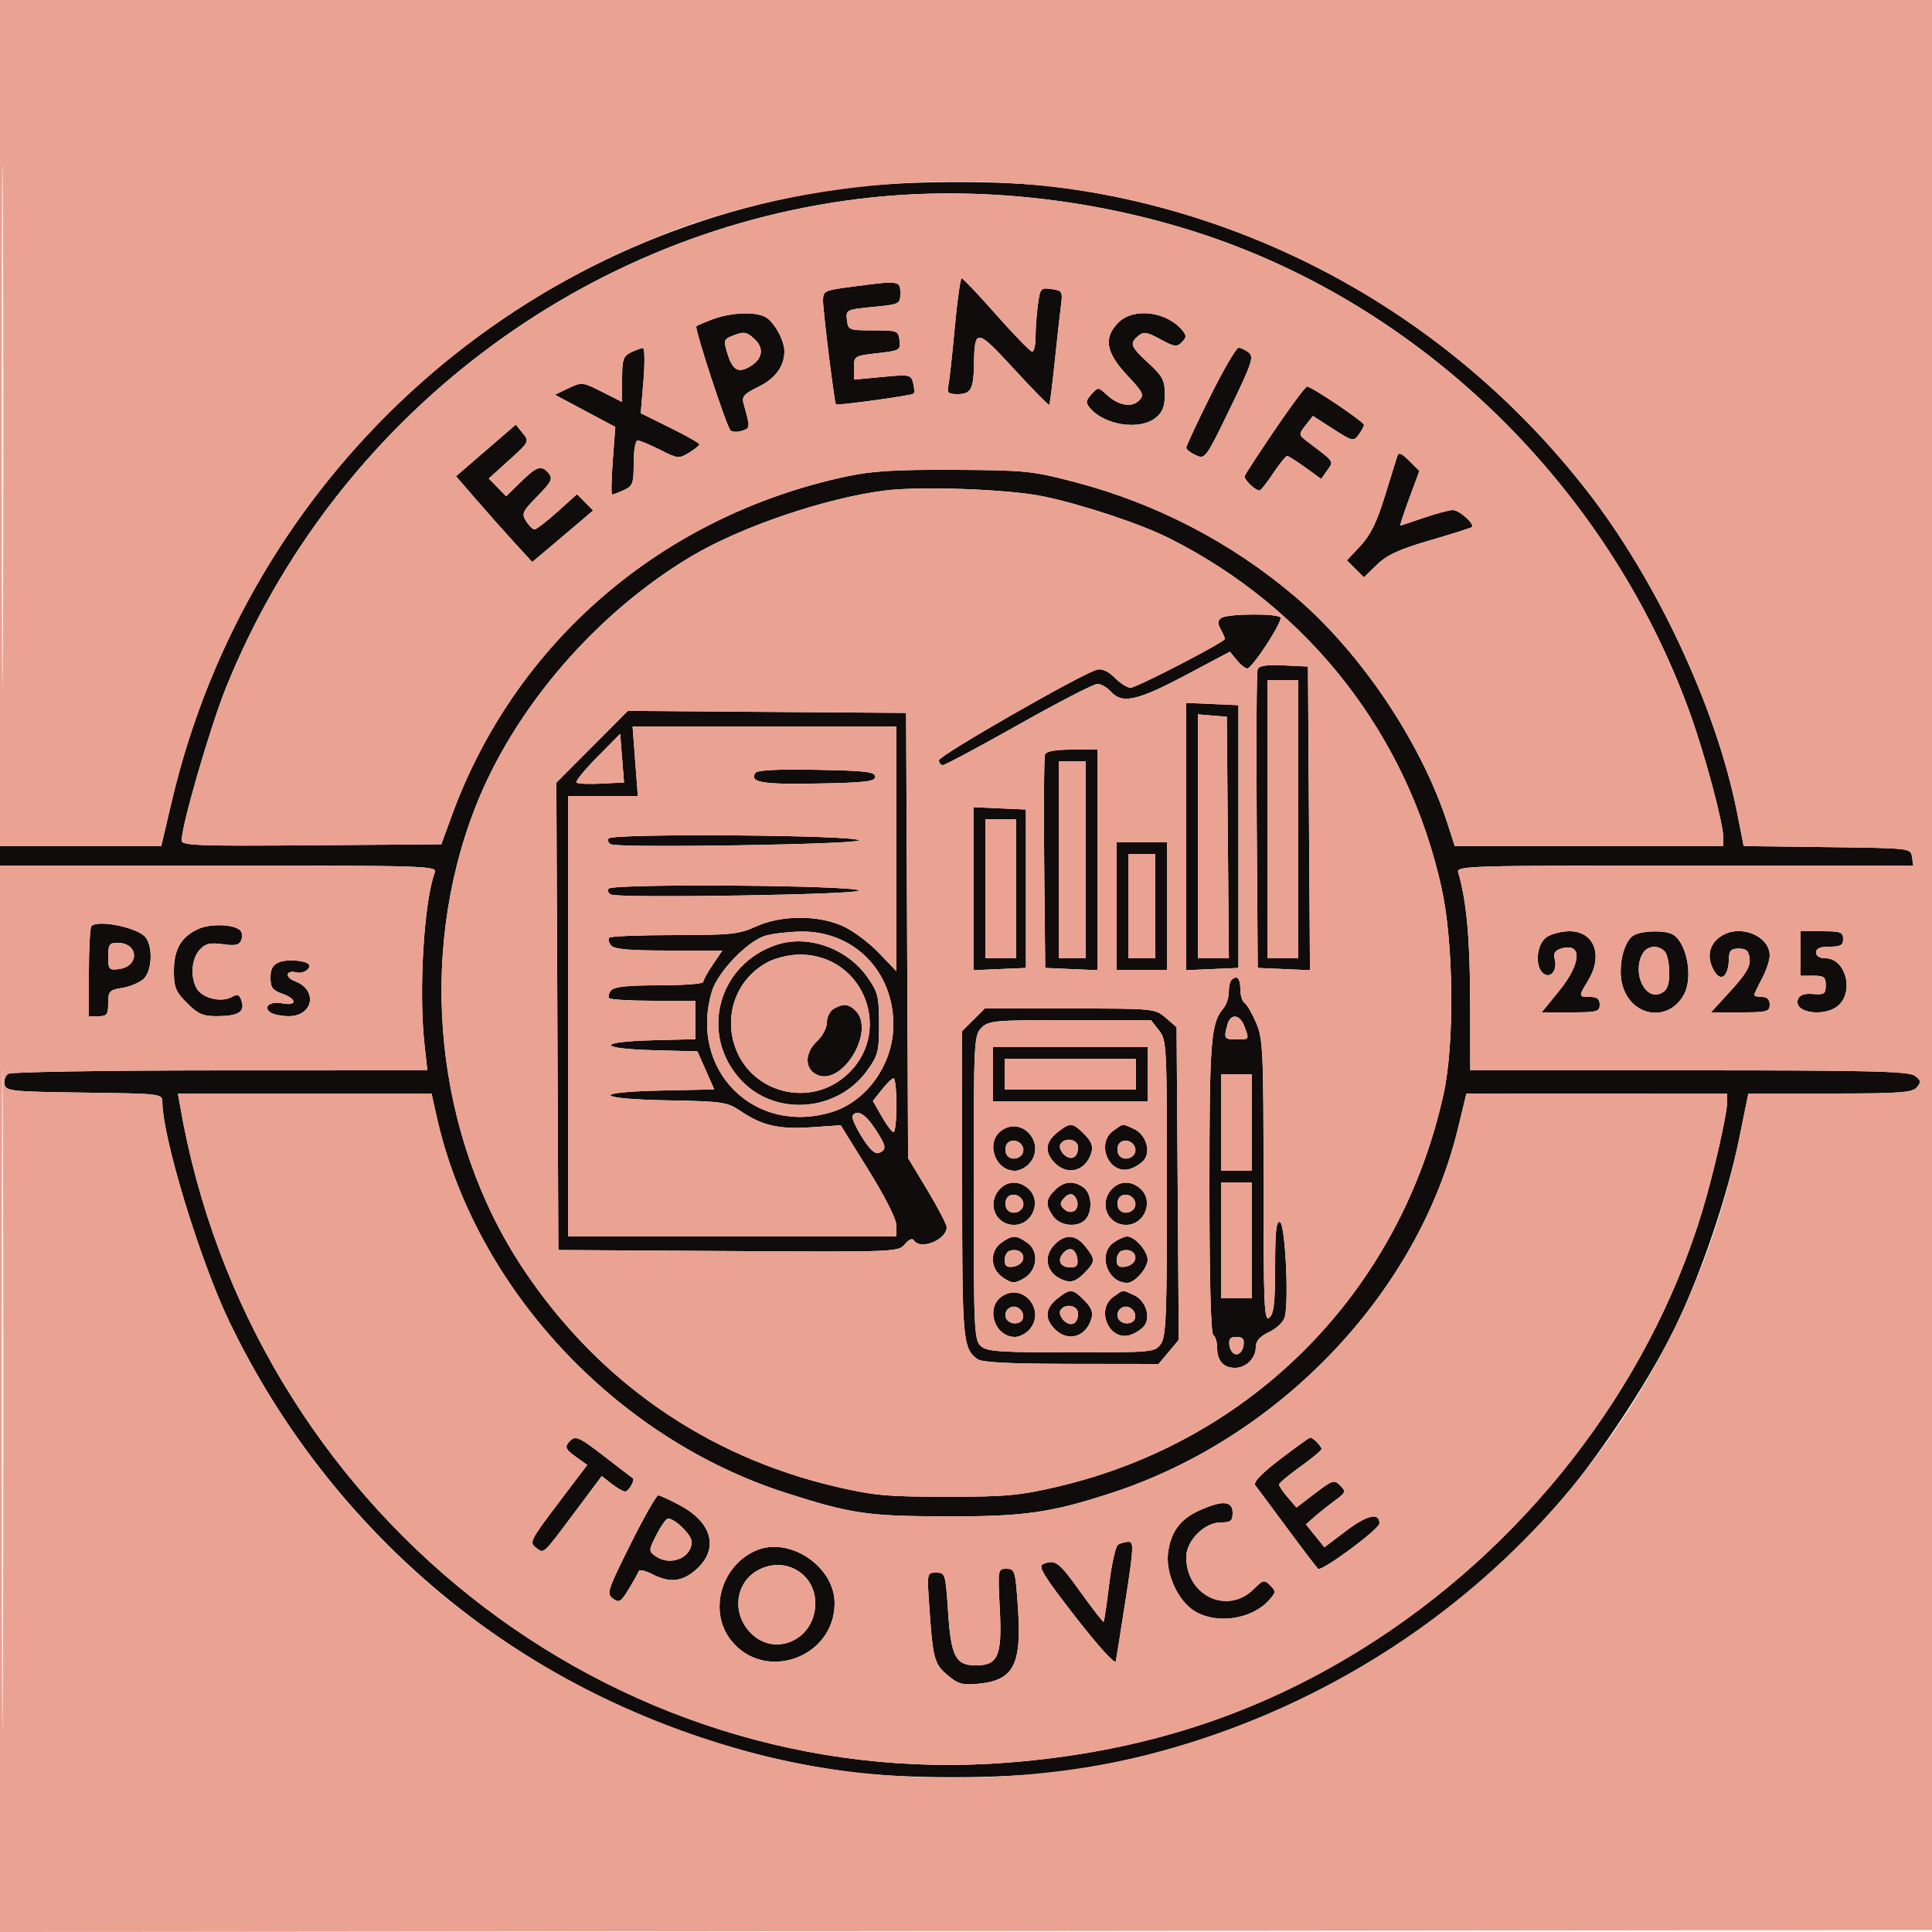 <svg xmlns="http://www.w3.org/2000/svg" width="500" height="500" viewBox="0 0 500 500" version="1.1"><path d="M 216.500 48.968 C 132.113 61.389, 64.117 123.957, 44.488 207.250 L 41.719 219 20.859 219 L 0 219 0 221.500 L 0 224 56.607 224 C 109.971 224, 113.176 224.100, 112.547 225.739 C 109.733 233.071, 108.318 256.447, 109.853 270.250 L 110.604 277 57.052 277.015 C 27.598 277.024, 2.893 277.415, 2.152 277.885 C 1.410 278.355, 0.966 279.586, 1.165 280.620 C 1.502 282.375, 2.868 282.518, 21.763 282.771 C 41.941 283.041, 42 283.048, 42.016 285.271 C 42.081 294.505, 51.794 326.340, 59.324 342 C 89.811 405.400, 149.289 448.831, 218.784 458.440 C 233.182 460.430, 259.437 460.454, 274.424 458.489 C 322.765 452.152, 369.713 427.167, 402.182 390.500 C 412.588 378.747, 426.205 358.379, 433.278 343.985 C 440.080 330.141, 447.079 309.556, 450.187 294.250 L 452.471 283 473.613 283 C 491.818 283, 494.941 282.777, 496.090 281.392 C 497.224 280.025, 497.138 279.574, 495.521 278.392 C 493.948 277.242, 483.801 277, 437.059 277 L 380.500 277 380.464 258.750 C 380.432 242.856, 379.509 232.976, 377.381 225.750 C 376.894 224.097, 380.152 224, 436.002 224 L 495.139 224 494.820 221.750 C 494.501 219.506, 494.447 219.499, 472.883 219.231 L 451.266 218.962 449.537 210.231 C 444.191 183.244, 428.775 150.217, 410.688 127 C 376.979 83.731, 328.082 55.605, 274.199 48.492 C 258.951 46.479, 231.891 46.702, 216.500 48.968 M 225.589 51.100 C 151.522 58.908, 86.570 108.229, 58.475 178 C 54.376 188.181, 47 213.606, 47 217.556 C 47 218.826, 51.583 218.991, 80.604 218.763 L 114.208 218.500 116.952 211 C 133.360 166.157, 171.334 133.529, 219 123.321 C 225.697 121.886, 231.635 121.521, 247 121.598 C 265.390 121.690, 267.165 121.870, 278.190 124.764 C 299.201 130.279, 318.508 140.299, 334.985 154.241 C 352.070 168.697, 367.830 192.143, 374.645 213.243 L 376.500 218.986 411.250 218.993 L 446 219 445.991 216.750 C 445.976 212.992, 441.180 195.107, 437.343 184.500 C 416.096 125.761, 367.777 78.719, 309.524 60.059 C 282.408 51.372, 252.891 48.222, 225.589 51.100 M 247.095 84.750 C 246.450 91.763, 245.706 98.513, 245.442 99.750 C 245.031 101.678, 245.378 102, 247.874 102 C 251.270 102, 251.972 100.690, 252.070 94.168 C 252.210 84.895, 252.730 84.962, 262.406 95.483 C 267.266 100.767, 271.378 104.955, 271.544 104.789 C 271.710 104.623, 272.331 99.765, 272.924 93.994 C 273.517 88.222, 274.246 81.641, 274.545 79.370 C 275.064 75.413, 274.963 75.222, 272.153 74.809 C 269.353 74.398, 269.192 74.580, 268.610 78.829 C 268.274 81.277, 268 85.016, 268 87.140 C 268 89.263, 267.609 91, 267.130 91 C 266.652 91, 262.489 86.731, 257.880 81.513 C 253.271 76.295, 249.223 72.020, 248.884 72.013 C 248.545 72.006, 247.740 77.737, 247.095 84.750 M 220.250 74.229 C 213.280 75.152, 213 75.294, 213 77.886 C 213 80.543, 215.949 104.282, 216.326 104.659 C 216.687 105.020, 235.971 102.363, 236.447 101.886 C 236.708 101.626, 236.652 100.387, 236.325 99.134 C 235.751 96.939, 235.457 96.880, 228.364 97.545 L 221 98.235 221 95.167 C 221 92.157, 221.113 92.087, 227.053 91.414 C 232.847 90.759, 233.094 90.617, 232.803 88.115 C 232.511 85.594, 232.265 85.500, 226 85.500 C 219.692 85.500, 219.491 85.421, 219.190 82.816 C 218.886 80.184, 219.015 80.120, 225.940 79.437 C 232.886 78.753, 233 78.695, 233 75.871 C 233 72.598, 232.776 72.569, 220.250 74.229 M 184.575 82.579 C 182.416 83.369, 180.457 84.209, 180.221 84.445 C 179.697 84.970, 187.939 110.160, 189.024 111.349 C 189.450 111.816, 190.782 111.887, 191.984 111.505 C 194.205 110.800, 194.206 110.775, 192.425 104.379 C 191.937 102.626, 192.603 101.887, 196.263 100.115 C 200.650 97.991, 203 94.777, 203 90.903 C 203 88.053, 200.318 83.241, 198.055 82.030 C 195.401 80.609, 189.271 80.859, 184.575 82.579 M 289.455 83.455 C 285.538 87.371, 286.160 91.187, 291.674 97.083 C 295.946 101.650, 296.212 102.217, 294.759 103.670 C 292.850 105.579, 289.375 104.930, 286.333 102.096 C 284.235 100.141, 284.183 100.141, 282.465 102.038 C 281.007 103.650, 280.938 104.220, 282.039 105.547 C 285.807 110.087, 294.975 111.461, 299.116 108.107 C 300.890 106.671, 301.455 105.208, 301.455 102.050 C 301.455 98.438, 300.895 97.370, 297.227 93.984 C 292.553 89.668, 292.255 88.863, 294.610 86.909 C 295.975 85.776, 296.841 85.912, 300.302 87.808 C 303.896 89.777, 304.560 89.868, 305.856 88.572 C 307.093 87.335, 307.114 86.842, 305.987 85.484 C 301.916 80.580, 293.378 79.531, 289.455 83.455 M 189.325 87.003 C 187.330 87.807, 187.243 88.183, 188.276 91.549 C 189.637 95.984, 191.208 96.749, 194.508 94.587 C 197.454 92.657, 197.712 89.955, 195.171 87.655 C 193.134 85.812, 192.466 85.737, 189.325 87.003 M 163.250 91.220 C 161.296 92.163, 161 93.077, 161 98.170 L 161 104.034 155.829 101.413 C 150.786 98.858, 150.570 98.834, 147.130 100.475 L 143.603 102.157 151.421 106.329 L 159.239 110.500 158.583 119.250 C 158.223 124.063, 158.148 128, 158.417 128 C 158.686 128, 160.052 127.478, 161.453 126.839 C 163.759 125.789, 164 125.127, 164 119.839 C 164 116.488, 164.440 114, 165.033 114 C 165.602 114, 168.208 115.085, 170.825 116.411 C 175.350 118.704, 175.718 118.742, 178.292 117.180 C 179.781 116.276, 181 115.290, 181 114.988 C 181 114.686, 177.586 112.749, 173.413 110.684 L 165.826 106.930 166.531 98.465 C 166.921 93.794, 166.847 90.030, 166.368 90.068 C 165.891 90.105, 164.488 90.624, 163.250 91.220 M 313.231 102.510 C 309.804 109.391, 307 115.394, 307 115.850 C 307 116.306, 308.108 117.184, 309.463 117.801 C 311.880 118.903, 312.043 118.680, 318.332 105.712 C 323.994 94.037, 324.558 92.355, 323.178 91.250 C 322.320 90.563, 321.133 90, 320.540 90 C 319.948 90, 316.659 95.630, 313.231 102.510 M 330 111.125 C 325.875 117.205, 322.340 122.617, 322.146 123.153 C 321.827 124.029, 324.766 126.922, 326 126.946 C 326.275 126.952, 327.850 124.942, 329.500 122.480 C 331.150 120.018, 332.770 118.003, 333.100 118.002 C 333.430 118.001, 335.549 119.340, 337.809 120.977 L 341.919 123.954 343.490 121.727 C 345.213 119.286, 345.480 119.684, 338.637 114.500 C 336.012 112.511, 336.008 112.486, 337.886 110.074 L 339.775 107.647 345.015 111.010 C 350.044 114.237, 350.310 114.296, 351.627 112.495 C 352.382 111.462, 353 110.320, 353 109.956 C 353 109.165, 339.359 99.984, 338.262 100.036 C 337.843 100.056, 334.125 105.046, 330 111.125 M 125.755 116.569 L 118.018 123.250 123.259 129.314 C 126.142 132.649, 130.579 137.645, 133.120 140.416 L 137.740 145.454 142.466 141.477 C 145.066 139.290, 148.612 136.286, 150.346 134.802 L 153.500 132.104 151.418 129.998 L 149.336 127.892 144.271 132.446 C 141.485 134.951, 138.818 137, 138.344 137 C 137.869 137, 136.884 136.044, 136.154 134.876 C 134.947 132.942, 135.209 132.362, 139.076 128.423 C 142.676 124.754, 143.128 123.859, 142.039 122.547 C 140.143 120.262, 138.987 120.607, 134.782 124.712 L 130.980 128.425 128.740 126.132 L 126.500 123.840 131.778 119.065 C 136.985 114.355, 137.032 114.261, 135.274 112.090 L 133.491 109.889 125.755 116.569 M 361.608 118.063 C 361.348 118.853, 359.890 123.550, 358.369 128.500 C 356.335 135.118, 354.673 138.495, 352.089 141.260 L 348.575 145.020 350.774 147.219 L 352.974 149.418 356.362 146.133 C 358.979 143.597, 362.116 142.160, 370.126 139.827 C 375.832 138.165, 380.685 136.627, 380.911 136.409 C 381.711 135.635, 377.664 132, 376.002 132 C 375.073 132, 371.697 132.900, 368.500 134 C 365.303 135.100, 362.560 136, 362.404 136 C 362.248 136, 363.294 132.823, 364.728 128.940 L 367.334 121.880 364.707 119.253 C 362.703 117.248, 361.969 116.966, 361.608 118.063 M 228.929 126.960 C 213.556 128.926, 191.844 136.300, 179.048 143.902 C 154.340 158.581, 133.073 183.245, 123.044 208.855 C 107.825 247.713, 112.641 294.223, 135.424 328.418 C 154.753 357.430, 182.737 376.908, 216.375 384.764 C 226.116 387.039, 229.678 387.363, 245 387.363 C 260.313 387.363, 263.887 387.039, 273.600 384.770 C 324.214 372.947, 362.468 334.026, 373.625 283 C 376.451 270.079, 376.202 244.068, 373.119 230 C 364.437 190.388, 338.816 157.461, 302.500 139.246 C 295.180 135.575, 280.122 130.578, 270 128.463 C 261.129 126.608, 238.229 125.771, 228.929 126.960 M 316.147 159.888 C 315.108 160.547, 315.050 161.224, 315.897 162.807 C 316.504 163.941, 317 165.083, 317 165.346 C 317 166.151, 294.109 178, 292.552 178 C 291.749 178, 289.920 176.829, 288.489 175.398 C 286.777 173.686, 285.199 172.976, 283.876 173.322 C 279.939 174.352, 243.003 195.522, 243.001 196.750 C 243.001 197.438, 243.459 198, 244.020 198 C 244.581 198, 253.421 193.275, 263.665 187.500 C 273.908 181.725, 283.054 177, 283.990 177 C 284.925 177, 286.505 177.900, 287.500 179 C 290.418 182.225, 294.294 181.382, 306.660 174.830 L 318.307 168.660 320.064 170.830 C 321.030 172.024, 322.253 173, 322.781 173 C 324.077 173, 332.012 160.828, 331.381 159.808 C 330.715 158.730, 317.867 158.798, 316.147 159.888 M 325.475 173.205 C 325.200 173.921, 325.093 191.605, 325.238 212.503 L 325.500 250.500 332.262 250.796 L 339.023 251.092 338.762 211.796 L 338.500 172.500 332.237 172.202 C 327.794 171.990, 325.829 172.282, 325.475 173.205 M 328 212 L 328 248 332 248 L 336 248 336 212 L 336 176 332 176 L 328 176 328 212 M 307 216.500 L 307 251.091 313.750 250.796 L 320.500 250.500 320.500 216.500 L 320.500 182.500 313.750 182.204 L 307 181.909 307 216.500 M 153.235 193.264 L 143.984 202.553 144.242 263.027 L 144.500 323.500 188.500 323.772 C 231.765 324.039, 232.528 324.010, 234.178 322 C 235.174 320.787, 236.112 320.372, 236.487 320.979 C 238.131 323.638, 245 320.903, 245 317.588 C 245 316.890, 242.754 312.582, 240.008 308.013 L 235.016 299.708 234.758 242.104 L 234.500 184.500 198.492 184.238 L 162.485 183.976 153.235 193.264 M 310 216.440 L 310 248 314.014 248 L 318.028 248 317.764 216.750 L 317.500 185.500 313.750 185.190 L 310 184.879 310 216.440 M 164.392 197 L 165.072 206 156.036 206 L 147 206 147 263 L 147 320 189.500 320 L 232 320 232 317.240 C 232 315.558, 229.185 309.940, 224.790 302.849 L 217.580 291.218 209.954 291.741 C 201.570 292.315, 197.193 291.299, 191.543 287.465 C 188.233 285.218, 186.954 285.033, 172.992 284.776 C 153.831 284.423, 152.715 282.609, 171.421 282.222 L 184.847 281.945 182.674 277.021 L 180.500 272.098 169.246 271.799 C 154.509 271.407, 154.333 269.594, 168.996 269.217 L 180 268.934 180 263.967 L 180 259 169.167 259 C 163.208 259, 158.037 258.704, 157.675 258.342 C 157.313 257.980, 157.519 257.080, 158.131 256.342 C 158.943 255.363, 162.324 255, 170.622 255 C 176.880 255, 182 254.613, 182 254.140 C 182 253.666, 183.111 251.641, 184.470 249.640 L 186.940 246 173.092 246 C 162.728 246, 158.965 245.662, 158.131 244.658 C 157.519 243.920, 157.313 243.020, 157.675 242.658 C 158.037 242.296, 165.626 242, 174.540 242 C 189.138 242, 191.230 241.780, 195.623 239.784 C 202.192 236.800, 211.731 236.764, 218.186 239.699 C 220.763 240.872, 224.925 243.974, 227.436 246.594 L 232 251.358 232 219.679 L 232 188 197.857 188 L 163.713 188 164.392 197 M 154.557 195.932 C 151.289 199.241, 148.874 202.207, 149.191 202.525 C 149.509 202.842, 152.408 202.966, 155.634 202.801 L 161.500 202.500 161 196.208 L 160.500 189.917 154.557 195.932 M 270.452 195.265 C 270.185 195.961, 270.086 208.673, 270.233 223.515 L 270.500 250.500 277.250 250.796 L 284 251.091 284 222.546 L 284 194 277.469 194 C 273.125 194, 270.775 194.424, 270.452 195.265 M 274 222.500 L 274 248 277.500 248 L 281 248 281 222.500 L 281 197 277.500 197 L 274 197 274 222.500 M 195.462 200.061 C 193.955 202.500, 197.192 203.045, 211.578 202.778 C 224.052 202.546, 226.500 202.254, 226.500 201 C 226.500 199.745, 224.025 199.455, 211.325 199.224 C 200.985 199.037, 195.931 199.303, 195.462 200.061 M 252 230 L 252 251.091 258.750 250.796 L 265.500 250.500 265.500 230 L 265.500 209.500 258.750 209.204 L 252 208.909 252 230 M 255 230 L 255 248 259 248 L 263 248 263 230 L 263 212 259 212 L 255 212 255 230 M 157.504 216.993 C 157.157 217.555, 157.468 218.243, 158.196 218.522 C 160.763 219.507, 221.994 218.530, 222.251 217.500 C 222.598 216.105, 158.364 215.603, 157.504 216.993 M 289 234.500 L 289 251 295.500 251 L 302 251 302 234.500 L 302 218 295.500 218 L 289 218 289 234.500 M 292 234.500 L 292 248 295.500 248 L 299 248 299 234.500 L 299 221 295.500 221 L 292 221 292 234.500 M 157.504 229.993 C 157.157 230.555, 157.468 231.243, 158.196 231.522 C 160.763 232.507, 221.994 231.530, 222.251 230.500 C 222.598 229.105, 158.364 228.603, 157.504 229.993 M 23.667 239.667 C 23.300 240.033, 23 245.433, 23 251.667 L 23 263 25.500 263 C 27.672 263, 28 262.558, 28 259.631 C 28 256.533, 28.292 256.214, 31.624 255.674 C 33.617 255.350, 36.092 254.322, 37.124 253.388 C 39.318 251.402, 39.659 245.284, 37.723 242.636 C 35.888 240.126, 25.419 237.915, 23.667 239.667 M 51.378 240.389 C 46.890 242.411, 45 245.652, 45 251.323 C 45 255.536, 45.463 256.663, 48.400 259.600 C 51.233 262.433, 52.526 262.997, 56.150 262.985 C 61.651 262.965, 63.420 261.897, 62.540 259.126 C 61.979 257.359, 61.530 257.181, 59.874 258.067 C 57.114 259.545, 52.213 258.266, 50.845 255.711 C 49.205 252.645, 49.588 248.113, 51.683 245.797 C 53.143 244.184, 54.302 243.907, 57.653 244.366 C 60.930 244.815, 61.943 244.590, 62.438 243.301 C 62.783 242.401, 62.674 241.274, 62.196 240.796 C 60.596 239.196, 54.533 238.968, 51.378 240.389 M 198.147 242.145 C 193.481 243.488, 185.728 251.545, 184.222 256.616 C 178.220 276.827, 195.078 293.851, 215.142 287.839 C 224.328 285.087, 231.200 275.392, 231.200 265.185 C 231.200 251.255, 220.889 240.877, 207.261 241.090 C 204.092 241.140, 199.991 241.615, 198.147 242.145 M 400.223 242.557 C 397.661 244.351, 397.140 250.041, 399.367 251.890 C 401.214 253.422, 403.112 251.146, 402.367 248.294 C 401.966 246.762, 402.381 246.014, 403.900 245.532 C 409.558 243.736, 409.350 249.265, 403.488 256.461 L 398.977 262 406.488 262 C 413.333 262, 414 261.822, 414 260 C 414 258.533, 413.333 258, 411.500 258 C 408.487 258, 408.476 257.908, 410.996 253.774 C 414.976 247.247, 412.614 241, 406.166 241 C 404.119 241, 401.445 241.701, 400.223 242.557 M 422.780 242.064 C 420.107 243.621, 418.580 250.656, 419.934 255.174 C 422.373 263.315, 431.954 264.605, 435.837 257.316 C 438.362 252.574, 436.322 243.105, 432.455 241.621 C 430.022 240.687, 424.725 240.930, 422.780 242.064 M 445.762 242.073 C 442.712 243.851, 441.694 246.846, 443.038 250.091 C 444.873 254.522, 447.338 253.368, 447.448 248.025 C 447.489 246.012, 448.007 245.500, 450 245.500 C 451.951 245.500, 452.567 246.073, 452.803 248.111 C 453.033 250.089, 451.856 252.090, 447.953 256.361 L 442.799 262 450.400 262 C 457.333 262, 458 261.825, 458 260 C 458 258.667, 457.333 258, 456 258 C 454.900 258, 454 257.773, 454 257.496 C 454 257.219, 454.900 255.314, 456 253.261 C 457.100 251.209, 458 248.510, 458 247.265 C 458 242.302, 450.691 239.201, 445.762 242.073 M 466 246.760 L 466 252.519 469.250 252.510 C 472.053 252.501, 472.500 252.844, 472.500 255 C 472.500 257.211, 472.121 257.470, 469.222 257.242 C 466.961 257.065, 465.751 257.484, 465.326 258.593 C 463.931 262.227, 472.627 263.373, 476 260 C 479.865 256.135, 477.454 248, 472.443 248 C 470.938 248, 470 247.424, 470 246.500 C 470 245.452, 471.056 245, 473.500 245 C 476.333 245, 477 244.619, 477 243 C 477 241.242, 476.333 241, 471.500 241 L 466 241 466 246.760 M 201.222 244.438 C 185.655 249.415, 180.792 268.096, 192.022 279.783 C 200.877 288.999, 216.713 287.695, 224.373 277.119 C 227.241 273.161, 227.500 272.155, 227.500 264.988 C 227.500 257.914, 227.214 256.766, 224.491 252.891 C 219.302 245.508, 209.272 241.864, 201.222 244.438 M 28 247.566 C 28 250.837, 28.220 251.107, 30.649 250.816 C 36.195 250.154, 35.950 244, 30.378 244 C 28.319 244, 28 244.478, 28 247.566 M 425.035 246.934 C 422.331 251.987, 425.905 259.191, 430.023 256.988 C 431.518 256.188, 432 254.890, 432 251.665 C 432 249.319, 431.460 246.860, 430.800 246.200 C 428.998 244.398, 426.202 244.754, 425.035 246.934 M 199.089 248.798 C 190.733 252.968, 187.054 262.616, 190.440 271.483 C 194.747 282.760, 209.082 286.502, 218.437 278.792 C 231.636 267.912, 223.906 246.856, 206.782 247.048 C 204.427 247.074, 200.965 247.862, 199.089 248.798 M 72.250 249.010 C 70.603 249.687, 70 250.762, 70 253.020 C 70 255.548, 70.541 256.293, 73 257.150 C 76.913 258.514, 76.942 260.438, 73.039 259.658 C 69.825 259.015, 67.856 260.661, 70.122 262.096 C 70.880 262.577, 72.937 262.976, 74.693 262.985 C 81.070 263.015, 82.339 256.220, 76.379 253.954 C 73.551 252.879, 73.989 250.923, 76.888 251.681 C 78.542 252.114, 80.797 250.464, 79.848 249.515 C 78.841 248.507, 74.217 248.200, 72.250 249.010 M 318.667 253.667 C 318.300 254.033, 318 255.460, 318 256.838 C 318 258.215, 317.389 260.053, 316.642 260.921 C 313.355 264.742, 313 269.237, 313 307.090 C 313 331.206, 313.362 345.106, 314 345.500 C 314.550 345.840, 315 347.351, 315 348.859 C 315 352.180, 316.639 354, 319.629 354 C 322.489 354, 325 351.482, 325 348.614 C 325 347.038, 326.033 345.878, 328.474 344.714 C 330.458 343.768, 332.191 342.080, 332.515 340.779 C 333.602 336.411, 332.585 316.691, 331.250 316.248 C 330.297 315.932, 330 318.671, 330 327.794 C 330 337.206, 329.680 340.020, 328.500 341 C 327.171 342.103, 327 338.072, 327 305.705 C 327 271.914, 326.856 268.829, 325.083 264.693 C 324.028 262.233, 322.678 259.919, 322.083 259.551 C 321.487 259.183, 321 257.559, 321 255.941 C 321 253.126, 320.092 252.241, 318.667 253.667 M 215.750 261.080 C 214.787 261.641, 214 263.224, 214 264.597 C 214 265.978, 212.881 268.132, 211.500 269.412 C 208.182 272.488, 208.162 276.661, 211.459 278.163 C 218.008 281.147, 226.639 266.782, 221.429 261.571 C 219.621 259.764, 218.219 259.642, 215.750 261.080 M 251.923 263.923 L 249 266.846 249 306.489 C 249 347.003, 249.159 348.835, 252.913 351.718 C 254.050 352.591, 260.926 352.945, 277.161 352.968 L 299.822 353 302.443 349.885 L 305.064 346.770 304.782 306.298 L 304.500 265.825 301.694 263.413 C 298.912 261.020, 298.702 261, 276.867 261 L 254.846 261 251.923 263.923 M 317.630 265.250 C 316.683 268.785, 316.819 269, 320 269 C 323.385 269, 323.352 269.056, 322.025 265.565 C 320.821 262.399, 318.440 262.228, 317.630 265.250 M 254 266 C 252.068 267.932, 252 269.333, 252 307.345 C 252 344.192, 252.116 346.795, 253.829 348.345 C 255.412 349.778, 258.563 350, 277.272 350 C 298.474 350, 298.916 349.958, 300.443 347.777 C 301.786 345.860, 302 340.316, 302 307.412 C 302 270.339, 301.942 269.196, 299.927 266.635 L 297.855 264 276.927 264 C 257.333 264, 255.873 264.127, 254 266 M 257 278 L 257 285 277 285 L 297 285 297 278 L 297 271 277 271 L 257 271 257 278 M 260 278 L 260 282 277 282 L 294 282 294 278 L 294 274 277 274 L 260 274 260 278 M 316 290.500 L 316 303 320 303 L 324 303 324 290.500 L 324 278 320 278 L 316 278 316 290.500 M 228.201 282.022 L 225.902 284.934 228.201 288.959 C 229.466 291.173, 230.838 292.988, 231.250 292.992 C 231.662 292.997, 232 289.850, 232 286 C 232 282.150, 231.662 279.025, 231.250 279.055 C 230.838 279.086, 229.466 280.421, 228.201 282.022 M 46.614 286.250 C 64.682 390.335, 157.780 464.201, 260.778 456.170 C 295.142 453.490, 324.577 444.068, 352.300 426.874 C 394.280 400.837, 426.502 359.485, 440.455 313.740 C 443.374 304.171, 446.946 288.568, 446.978 285.250 L 447 283 413.250 283.012 L 379.500 283.025 377.331 291.985 C 367.022 334.566, 331.219 372.207, 287.500 386.428 C 271.745 391.552, 264.928 392.505, 244.500 392.437 C 224.411 392.370, 220.306 391.765, 203.500 386.392 C 159.064 372.184, 122.785 333.061, 112.957 288.750 L 111.682 283 78.866 283 L 46.050 283 46.614 286.250 M 220.630 288.790 C 220.361 289.225, 221.453 291.688, 223.056 294.265 C 225.056 297.477, 226.447 298.766, 227.486 298.367 C 229.578 297.564, 229.403 296.566, 226.367 291.979 C 223.879 288.218, 221.723 287.021, 220.630 288.790 M 259.219 292.559 C 254.966 295.538, 257.435 303, 262.674 303 C 263.783 303, 265.435 302.177, 266.345 301.171 C 270.867 296.174, 264.700 288.720, 259.219 292.559 M 273.635 293.073 C 270.490 295.546, 270.272 298.272, 273 301 C 276.385 304.385, 281.044 303.039, 282.461 298.267 C 282.945 296.638, 282.443 295.352, 280.608 293.517 C 277.557 290.467, 276.994 290.431, 273.635 293.073 M 288.223 292.557 C 283.353 295.967, 287.156 304.400, 292.677 302.432 C 294.116 301.920, 295.743 300.782, 296.294 299.905 C 297.814 297.481, 296.358 293.484, 293.477 292.171 C 290.334 290.739, 290.873 290.700, 288.223 292.557 M 260.364 296.493 C 260.018 297.396, 260.214 298.614, 260.800 299.200 C 262.324 300.724, 265.210 299.331, 264.812 297.265 C 264.369 294.963, 261.165 294.407, 260.364 296.493 M 274.441 296.096 C 274.068 296.699, 274.448 297.877, 275.286 298.714 C 277.108 300.537, 279 299.634, 279 296.941 C 279 294.817, 275.618 294.190, 274.441 296.096 M 289.364 296.493 C 289.018 297.396, 289.214 298.614, 289.800 299.200 C 291.324 300.724, 294.210 299.331, 293.812 297.265 C 293.369 294.963, 290.165 294.407, 289.364 296.493 M 258.655 307.829 C 255.358 311.472, 257.625 317, 262.416 317 C 267.225 317, 269.697 310.846, 266.171 307.655 C 263.772 305.484, 260.713 305.555, 258.655 307.829 M 273 308 C 270.593 310.407, 270.499 311.840, 272.557 314.777 C 274.376 317.375, 279.109 317.778, 281.003 315.497 C 282.832 313.293, 282.523 308.856, 280.434 307.328 C 277.864 305.449, 275.321 305.679, 273 308 M 287.655 307.829 C 284.358 311.472, 286.625 317, 291.416 317 C 296.225 317, 298.697 310.846, 295.171 307.655 C 292.772 305.484, 289.713 305.555, 287.655 307.829 M 316 321 L 316 336 320 336 L 324 336 324 321 L 324 306 320 306 L 316 306 316 321 M 260.364 310.493 C 260.018 311.396, 260.214 312.614, 260.800 313.200 C 262.324 314.724, 265.210 313.331, 264.812 311.265 C 264.369 308.963, 261.165 308.407, 260.364 310.493 M 275.110 310.367 C 274.246 311.409, 274.346 312.042, 275.530 313.025 C 277.441 314.611, 279.574 312.939, 278.664 310.567 C 277.923 308.637, 276.608 308.563, 275.110 310.367 M 289.364 310.493 C 289.018 311.396, 289.214 312.614, 289.800 313.200 C 291.324 314.724, 294.210 313.331, 293.812 311.265 C 293.369 308.963, 290.165 308.407, 289.364 310.493 M 259.223 321.557 C 256.035 323.789, 256.236 328.454, 259.615 330.667 C 261.957 332.202, 262.506 332.227, 264.865 330.909 C 268.489 328.885, 269.016 323.825, 265.834 321.596 C 262.994 319.607, 262.014 319.601, 259.223 321.557 M 273 322 C 269.615 325.385, 270.961 330.044, 275.733 331.461 C 277.362 331.945, 278.648 331.443, 280.483 329.608 C 283.533 326.557, 283.569 325.994, 280.927 322.635 C 278.454 319.490, 275.728 319.272, 273 322 M 288.223 321.557 C 284.033 324.491, 286.550 332, 291.723 332 C 293.689 332, 297 328.236, 297 326 C 297 323.764, 293.689 320, 291.723 320 C 291.020 320, 289.445 320.701, 288.223 321.557 M 261.250 323.731 C 260.563 323.970, 260 325.060, 260 326.153 C 260 327.638, 260.565 328.059, 262.240 327.820 C 263.472 327.644, 264.619 326.769, 264.789 325.876 C 265.121 324.132, 263.287 323.020, 261.250 323.731 M 275.064 324.423 C 273.512 326.293, 274.497 328, 277.129 328 C 278.624 328, 279.057 327.443, 278.820 325.828 C 278.420 323.115, 276.688 322.466, 275.064 324.423 M 290.250 323.731 C 289.563 323.970, 289 325.060, 289 326.153 C 289 327.638, 289.565 328.059, 291.240 327.820 C 292.472 327.644, 293.619 326.769, 293.789 325.876 C 294.121 324.132, 292.287 323.020, 290.250 323.731 M 259.219 335.559 C 254.966 338.538, 257.435 346, 262.674 346 C 263.783 346, 265.435 345.177, 266.345 344.171 C 270.867 339.174, 264.700 331.720, 259.219 335.559 M 273.635 336.073 C 270.490 338.546, 270.272 341.272, 273 344 C 276.385 347.385, 281.044 346.039, 282.461 341.267 C 282.945 339.638, 282.443 338.352, 280.608 336.517 C 277.557 333.467, 276.994 333.431, 273.635 336.073 M 288.223 335.557 C 283.353 338.967, 287.156 347.400, 292.677 345.432 C 294.116 344.920, 295.743 343.782, 296.294 342.905 C 297.814 340.481, 296.358 336.484, 293.477 335.171 C 290.334 333.739, 290.873 333.700, 288.223 335.557 M 260.351 339.527 C 259.618 341.437, 261.623 343.082, 263.708 342.282 C 265.596 341.557, 264.894 338.603, 262.735 338.188 C 261.778 338.003, 260.705 338.606, 260.351 339.527 M 274.441 339.096 C 274.068 339.699, 274.448 340.877, 275.286 341.714 C 277.108 343.537, 279 342.634, 279 339.941 C 279 337.817, 275.618 337.190, 274.441 339.096 M 289.351 339.527 C 288.618 341.437, 290.623 343.082, 292.708 342.282 C 294.596 341.557, 293.894 338.603, 291.735 338.188 C 290.778 338.003, 289.705 338.606, 289.351 339.527 M 318.180 348.250 C 318.356 349.488, 319.175 350.500, 320 350.500 C 320.825 350.500, 321.644 349.488, 321.820 348.250 C 322.065 346.518, 321.646 346, 320 346 C 318.354 346, 317.935 346.518, 318.180 348.250 M 147.081 373.402 C 146.152 374.522, 146.529 375.240, 148.949 376.964 L 151.980 379.122 144.399 389.134 C 137.298 398.510, 136.934 399.232, 138.658 400.505 C 140.864 402.134, 140.248 402.695, 148.814 391.253 L 155.737 382.005 158.276 384.003 C 159.673 385.101, 161.259 386, 161.801 386 C 162.687 386, 164.437 382.943, 163.774 382.553 C 163.623 382.465, 160.472 380.054, 156.771 377.196 C 149.467 371.555, 148.823 371.303, 147.081 373.402 M 331.238 377.695 C 326.422 381.388, 324.271 383.641, 324.852 384.382 C 325.335 384.997, 329.058 390, 333.126 395.500 C 337.193 401, 340.791 405.725, 341.119 406 C 342.055 406.783, 357 395.729, 357 394.254 C 357 391.354, 353.855 392.044, 348.442 396.132 L 342.752 400.427 340.359 397.464 L 337.966 394.500 340.251 392.500 C 341.508 391.400, 343.878 389.515, 345.518 388.311 C 348.297 386.271, 348.387 386.007, 346.846 384.442 C 345.299 382.872, 344.877 383.002, 340.356 386.454 L 335.522 390.145 333.261 387.517 C 332.017 386.071, 331.010 384.576, 331.022 384.194 C 331.033 383.812, 333.508 381.734, 336.522 379.575 C 339.535 377.416, 342 375.369, 342 375.025 C 342 374.221, 339.770 371.981, 339.050 372.063 C 338.748 372.097, 335.232 374.632, 331.238 377.695 M 163.139 399.696 C 157.204 411.611, 156.926 412.473, 158.622 413.713 C 160.230 414.888, 160.680 414.619, 162.709 411.267 C 163.963 409.195, 165.124 407.103, 165.289 406.618 C 165.453 406.133, 167.008 406.470, 168.744 407.368 C 173.177 409.660, 176.367 409.403, 179.850 406.473 C 186.102 401.212, 184.589 394.271, 176.193 389.702 C 173.463 388.216, 170.832 387, 170.346 387 C 169.860 387, 166.617 392.713, 163.139 399.696 M 310.328 390.938 C 305.432 393.161, 303.021 396.427, 302.298 401.815 C 301.581 407.158, 304.834 414.319, 309.182 416.970 C 314.891 420.450, 323.985 419.098, 328.433 414.107 C 330.227 412.094, 330.248 411.819, 328.722 410.294 C 327.197 408.768, 326.893 408.834, 324.514 411.213 C 317.691 418.037, 307 413.007, 307 402.973 C 307 398.741, 311.715 394, 315.923 394 C 318.538 394, 319 393.625, 319 391.500 C 319 388.384, 316.333 388.212, 310.328 390.938 M 169.908 397.181 C 167.864 401.187, 167.850 401.417, 169.578 402.681 C 173.368 405.452, 179 403.252, 179 399.001 C 179 397.238, 174.682 393, 172.885 393 C 172.421 393, 171.081 394.881, 169.908 397.181 M 289.352 399.765 C 288.721 400.169, 287.688 404.758, 287.056 409.963 C 286.424 415.168, 285.780 419.553, 285.625 419.708 C 285.470 419.863, 282.767 416.392, 279.619 411.995 C 273.982 404.122, 273.098 403.471, 269.879 404.820 C 268.575 405.367, 270.235 408.041, 278.366 418.495 C 284.270 426.085, 288.598 430.849, 288.772 429.948 C 288.935 429.100, 290.097 421.789, 291.353 413.703 C 293.380 400.655, 293.461 399.002, 292.069 399.015 C 291.206 399.024, 289.984 399.361, 289.352 399.765 M 195.450 401.354 C 186.527 405.394, 183.345 417.084, 189.157 424.473 C 197.841 435.512, 215.992 429.037, 215.998 414.898 C 216.003 405.284, 204.100 397.439, 195.450 401.354 M 196.110 406.396 C 190.433 409.542, 189.370 417.144, 193.898 422.211 C 200.137 429.195, 211 424.556, 211 414.907 C 211 407.161, 202.990 402.582, 196.110 406.396 M 258.752 416.512 C 259.367 428.570, 258.319 431, 252.500 431 C 247.313 431, 246.121 428.693, 245.367 417.191 C 244.718 407.284, 244.632 407, 242.298 407 C 239.899 407, 239.896 407.012, 240.496 415.750 C 241.429 429.345, 241.771 430.630, 245.239 433.547 C 247.959 435.837, 249.091 436.150, 253.215 435.753 C 262.318 434.879, 264.444 430.831, 263.456 416.250 C 262.792 406.460, 262.659 406, 260.488 406 C 258.235 406, 258.220 406.089, 258.752 416.512" stroke="none" fill="#100c0b" fill-rule="evenodd"/><path d="M 0 109.500 L 0 219 20.859 219 L 41.719 219 44.488 207.250 C 60.275 140.259, 107.657 85.735, 171.995 60.522 C 209.053 45.999, 256.436 42.892, 295.500 52.424 C 341.344 63.609, 381.616 89.682, 410.688 127 C 428.775 150.217, 444.191 183.244, 449.537 210.231 L 451.266 218.962 472.883 219.231 C 494.447 219.499, 494.501 219.506, 494.820 221.750 L 495.139 224 436.002 224 C 380.152 224, 376.894 224.097, 377.381 225.750 C 379.509 232.976, 380.432 242.856, 380.464 258.750 L 380.500 277 437.059 277 C 483.801 277, 493.948 277.242, 495.521 278.392 C 497.138 279.574, 497.224 280.025, 496.090 281.392 C 494.941 282.777, 491.818 283, 473.613 283 L 452.471 283 450.187 294.250 C 434.373 372.128, 375.279 433.946, 297.466 454.009 C 266.782 461.920, 228.208 462.104, 198 454.483 C 135.929 438.823, 86.670 398.867, 59.324 342 C 51.794 326.340, 42.081 294.505, 42.016 285.271 C 42 283.048, 41.941 283.041, 21.763 282.771 C 2.868 282.518, 1.502 282.375, 1.165 280.620 C 0.966 279.586, 1.410 278.355, 2.152 277.885 C 2.893 277.415, 27.598 277.024, 57.052 277.015 L 110.604 277 109.853 270.250 C 108.318 256.447, 109.733 233.071, 112.547 225.739 C 113.176 224.100, 109.971 224, 56.607 224 L 0 224 0 362.002 L 0 500.004 250.250 499.752 L 500.500 499.500 500.744 249.750 L 500.988 0 250.494 0 L 0 0 0 109.500 M 0.483 110 C 0.483 170.225, 0.603 194.862, 0.750 164.750 C 0.897 134.637, 0.897 85.362, 0.750 55.250 C 0.603 25.137, 0.483 49.775, 0.483 110 M 225.589 51.100 C 151.522 58.908, 86.570 108.229, 58.475 178 C 54.376 188.181, 47 213.606, 47 217.556 C 47 218.826, 51.583 218.991, 80.604 218.763 L 114.208 218.500 116.952 211 C 133.360 166.157, 171.334 133.529, 219 123.321 C 225.697 121.886, 231.635 121.521, 247 121.598 C 265.390 121.690, 267.165 121.870, 278.190 124.764 C 299.201 130.279, 318.508 140.299, 334.985 154.241 C 352.070 168.697, 367.830 192.143, 374.645 213.243 L 376.500 218.986 411.250 218.993 L 446 219 445.991 216.750 C 445.976 212.992, 441.180 195.107, 437.343 184.500 C 416.096 125.761, 367.777 78.719, 309.524 60.059 C 282.408 51.372, 252.891 48.222, 225.589 51.100 M 247.095 84.750 C 246.450 91.763, 245.706 98.513, 245.442 99.750 C 245.031 101.678, 245.378 102, 247.874 102 C 251.270 102, 251.972 100.690, 252.070 94.168 C 252.210 84.895, 252.730 84.962, 262.406 95.483 C 267.266 100.767, 271.378 104.955, 271.544 104.789 C 271.710 104.623, 272.331 99.765, 272.924 93.994 C 273.517 88.222, 274.246 81.641, 274.545 79.370 C 275.064 75.413, 274.963 75.222, 272.153 74.809 C 269.353 74.398, 269.192 74.580, 268.610 78.829 C 268.274 81.277, 268 85.016, 268 87.140 C 268 89.263, 267.609 91, 267.130 91 C 266.652 91, 262.489 86.731, 257.880 81.513 C 253.271 76.295, 249.223 72.020, 248.884 72.013 C 248.545 72.006, 247.740 77.737, 247.095 84.750 M 220.250 74.229 C 213.280 75.152, 213 75.294, 213 77.886 C 213 80.543, 215.949 104.282, 216.326 104.659 C 216.687 105.020, 235.971 102.363, 236.447 101.886 C 236.708 101.626, 236.652 100.387, 236.325 99.134 C 235.751 96.939, 235.457 96.880, 228.364 97.545 L 221 98.235 221 95.167 C 221 92.157, 221.113 92.087, 227.053 91.414 C 232.847 90.759, 233.094 90.617, 232.803 88.115 C 232.511 85.594, 232.265 85.500, 226 85.500 C 219.692 85.500, 219.491 85.421, 219.190 82.816 C 218.886 80.184, 219.015 80.120, 225.940 79.437 C 232.886 78.753, 233 78.695, 233 75.871 C 233 72.598, 232.776 72.569, 220.250 74.229 M 184.575 82.579 C 182.416 83.369, 180.457 84.209, 180.221 84.445 C 179.697 84.970, 187.939 110.160, 189.024 111.349 C 189.450 111.816, 190.782 111.887, 191.984 111.505 C 194.205 110.800, 194.206 110.775, 192.425 104.379 C 191.937 102.626, 192.603 101.887, 196.263 100.115 C 200.650 97.991, 203 94.777, 203 90.903 C 203 88.053, 200.318 83.241, 198.055 82.030 C 195.401 80.609, 189.271 80.859, 184.575 82.579 M 289.455 83.455 C 285.538 87.371, 286.160 91.187, 291.674 97.083 C 295.946 101.650, 296.212 102.217, 294.759 103.670 C 292.850 105.579, 289.375 104.930, 286.333 102.096 C 284.235 100.141, 284.183 100.141, 282.465 102.038 C 281.007 103.650, 280.938 104.220, 282.039 105.547 C 285.807 110.087, 294.975 111.461, 299.116 108.107 C 300.890 106.671, 301.455 105.208, 301.455 102.050 C 301.455 98.438, 300.895 97.370, 297.227 93.984 C 292.553 89.668, 292.255 88.863, 294.610 86.909 C 295.975 85.776, 296.841 85.912, 300.302 87.808 C 303.896 89.777, 304.560 89.868, 305.856 88.572 C 307.093 87.335, 307.114 86.842, 305.987 85.484 C 301.916 80.580, 293.378 79.531, 289.455 83.455 M 189.325 87.003 C 187.330 87.807, 187.243 88.183, 188.276 91.549 C 189.637 95.984, 191.208 96.749, 194.508 94.587 C 197.454 92.657, 197.712 89.955, 195.171 87.655 C 193.134 85.812, 192.466 85.737, 189.325 87.003 M 163.250 91.220 C 161.296 92.163, 161 93.077, 161 98.170 L 161 104.034 155.829 101.413 C 150.786 98.858, 150.570 98.834, 147.130 100.475 L 143.603 102.157 151.421 106.329 L 159.239 110.500 158.583 119.250 C 158.223 124.063, 158.148 128, 158.417 128 C 158.686 128, 160.052 127.478, 161.453 126.839 C 163.759 125.789, 164 125.127, 164 119.839 C 164 116.488, 164.440 114, 165.033 114 C 165.602 114, 168.208 115.085, 170.825 116.411 C 175.350 118.704, 175.718 118.742, 178.292 117.180 C 179.781 116.276, 181 115.290, 181 114.988 C 181 114.686, 177.586 112.749, 173.413 110.684 L 165.826 106.930 166.531 98.465 C 166.921 93.794, 166.847 90.030, 166.368 90.068 C 165.891 90.105, 164.488 90.624, 163.250 91.220 M 313.231 102.510 C 309.804 109.391, 307 115.394, 307 115.850 C 307 116.306, 308.108 117.184, 309.463 117.801 C 311.880 118.903, 312.043 118.680, 318.332 105.712 C 323.994 94.037, 324.558 92.355, 323.178 91.250 C 322.320 90.563, 321.133 90, 320.540 90 C 319.948 90, 316.659 95.630, 313.231 102.510 M 330 111.125 C 325.875 117.205, 322.340 122.617, 322.146 123.153 C 321.827 124.029, 324.766 126.922, 326 126.946 C 326.275 126.952, 327.850 124.942, 329.500 122.480 C 331.150 120.018, 332.770 118.003, 333.100 118.002 C 333.430 118.001, 335.549 119.340, 337.809 120.977 L 341.919 123.954 343.490 121.727 C 345.213 119.286, 345.480 119.684, 338.637 114.500 C 336.012 112.511, 336.008 112.486, 337.886 110.074 L 339.775 107.647 345.015 111.010 C 350.044 114.237, 350.310 114.296, 351.627 112.495 C 352.382 111.462, 353 110.320, 353 109.956 C 353 109.165, 339.359 99.984, 338.262 100.036 C 337.843 100.056, 334.125 105.046, 330 111.125 M 125.755 116.569 L 118.018 123.250 123.259 129.314 C 126.142 132.649, 130.579 137.645, 133.120 140.416 L 137.740 145.454 142.466 141.477 C 145.066 139.290, 148.612 136.286, 150.346 134.802 L 153.500 132.104 151.418 129.998 L 149.336 127.892 144.271 132.446 C 141.485 134.951, 138.818 137, 138.344 137 C 137.869 137, 136.884 136.044, 136.154 134.876 C 134.947 132.942, 135.209 132.362, 139.076 128.423 C 142.676 124.754, 143.128 123.859, 142.039 122.547 C 140.143 120.262, 138.987 120.607, 134.782 124.712 L 130.980 128.425 128.740 126.132 L 126.500 123.840 131.778 119.065 C 136.985 114.355, 137.032 114.261, 135.274 112.090 L 133.491 109.889 125.755 116.569 M 361.608 118.063 C 361.348 118.853, 359.890 123.550, 358.369 128.500 C 356.335 135.118, 354.673 138.495, 352.089 141.260 L 348.575 145.020 350.774 147.219 L 352.974 149.418 356.362 146.133 C 358.979 143.597, 362.116 142.160, 370.126 139.827 C 375.832 138.165, 380.685 136.627, 380.911 136.409 C 381.711 135.635, 377.664 132, 376.002 132 C 375.073 132, 371.697 132.900, 368.500 134 C 365.303 135.100, 362.560 136, 362.404 136 C 362.248 136, 363.294 132.823, 364.728 128.940 L 367.334 121.880 364.707 119.253 C 362.703 117.248, 361.969 116.966, 361.608 118.063 M 228.929 126.960 C 213.556 128.926, 191.844 136.300, 179.048 143.902 C 154.340 158.581, 133.073 183.245, 123.044 208.855 C 107.825 247.713, 112.641 294.223, 135.424 328.418 C 154.753 357.430, 182.737 376.908, 216.375 384.764 C 226.116 387.039, 229.678 387.363, 245 387.363 C 260.313 387.363, 263.887 387.039, 273.600 384.770 C 324.214 372.947, 362.468 334.026, 373.625 283 C 376.451 270.079, 376.202 244.068, 373.119 230 C 364.437 190.388, 338.816 157.461, 302.500 139.246 C 295.180 135.575, 280.122 130.578, 270 128.463 C 261.129 126.608, 238.229 125.771, 228.929 126.960 M 316.147 159.888 C 315.108 160.547, 315.050 161.224, 315.897 162.807 C 316.504 163.941, 317 165.083, 317 165.346 C 317 166.151, 294.109 178, 292.552 178 C 291.749 178, 289.920 176.829, 288.489 175.398 C 286.777 173.686, 285.199 172.976, 283.876 173.322 C 279.939 174.352, 243.003 195.522, 243.001 196.750 C 243.001 197.438, 243.459 198, 244.020 198 C 244.581 198, 253.421 193.275, 263.665 187.500 C 273.908 181.725, 283.054 177, 283.990 177 C 284.925 177, 286.505 177.900, 287.500 179 C 290.418 182.225, 294.294 181.382, 306.660 174.830 L 318.307 168.660 320.064 170.830 C 321.030 172.024, 322.253 173, 322.781 173 C 324.077 173, 332.012 160.828, 331.381 159.808 C 330.715 158.730, 317.867 158.798, 316.147 159.888 M 325.475 173.205 C 325.200 173.921, 325.093 191.605, 325.238 212.503 L 325.500 250.500 332.262 250.796 L 339.023 251.092 338.762 211.796 L 338.500 172.500 332.237 172.202 C 327.794 171.990, 325.829 172.282, 325.475 173.205 M 328 212 L 328 248 332 248 L 336 248 336 212 L 336 176 332 176 L 328 176 328 212 M 307 216.500 L 307 251.091 313.750 250.796 L 320.500 250.500 320.500 216.500 L 320.500 182.500 313.750 182.204 L 307 181.909 307 216.500 M 153.235 193.264 L 143.984 202.553 144.242 263.027 L 144.500 323.500 188.500 323.772 C 231.765 324.039, 232.528 324.010, 234.178 322 C 235.174 320.787, 236.112 320.372, 236.487 320.979 C 238.131 323.638, 245 320.903, 245 317.588 C 245 316.890, 242.754 312.582, 240.008 308.013 L 235.016 299.708 234.758 242.104 L 234.500 184.500 198.492 184.238 L 162.485 183.976 153.235 193.264 M 310 216.440 L 310 248 314.014 248 L 318.028 248 317.764 216.750 L 317.500 185.500 313.750 185.190 L 310 184.879 310 216.440 M 164.392 197 L 165.072 206 156.036 206 L 147 206 147 263 L 147 320 189.500 320 L 232 320 232 317.240 C 232 315.558, 229.185 309.940, 224.790 302.849 L 217.580 291.218 209.954 291.741 C 201.570 292.315, 197.193 291.299, 191.543 287.465 C 188.233 285.218, 186.954 285.033, 172.992 284.776 C 153.831 284.423, 152.715 282.609, 171.421 282.222 L 184.847 281.945 182.674 277.021 L 180.500 272.098 169.246 271.799 C 154.509 271.407, 154.333 269.594, 168.996 269.217 L 180 268.934 180 263.967 L 180 259 169.167 259 C 163.208 259, 158.037 258.704, 157.675 258.342 C 157.313 257.980, 157.519 257.080, 158.131 256.342 C 158.943 255.363, 162.324 255, 170.622 255 C 176.880 255, 182 254.613, 182 254.140 C 182 253.666, 183.111 251.641, 184.470 249.640 L 186.940 246 173.092 246 C 162.728 246, 158.965 245.662, 158.131 244.658 C 157.519 243.920, 157.313 243.020, 157.675 242.658 C 158.037 242.296, 165.626 242, 174.540 242 C 189.138 242, 191.230 241.780, 195.623 239.784 C 202.192 236.800, 211.731 236.764, 218.186 239.699 C 220.763 240.872, 224.925 243.974, 227.436 246.594 L 232 251.358 232 219.679 L 232 188 197.857 188 L 163.713 188 164.392 197 M 154.557 195.932 C 151.289 199.241, 148.874 202.207, 149.191 202.525 C 149.509 202.842, 152.408 202.966, 155.634 202.801 L 161.500 202.500 161 196.208 L 160.500 189.917 154.557 195.932 M 270.452 195.265 C 270.185 195.961, 270.086 208.673, 270.233 223.515 L 270.500 250.500 277.250 250.796 L 284 251.091 284 222.546 L 284 194 277.469 194 C 273.125 194, 270.775 194.424, 270.452 195.265 M 274 222.500 L 274 248 277.500 248 L 281 248 281 222.500 L 281 197 277.500 197 L 274 197 274 222.500 M 195.462 200.061 C 193.955 202.500, 197.192 203.045, 211.578 202.778 C 224.052 202.546, 226.500 202.254, 226.500 201 C 226.500 199.745, 224.025 199.455, 211.325 199.224 C 200.985 199.037, 195.931 199.303, 195.462 200.061 M 252 230 L 252 251.091 258.750 250.796 L 265.500 250.500 265.500 230 L 265.500 209.500 258.750 209.204 L 252 208.909 252 230 M 255 230 L 255 248 259 248 L 263 248 263 230 L 263 212 259 212 L 255 212 255 230 M 157.504 216.993 C 157.157 217.555, 157.468 218.243, 158.196 218.522 C 160.763 219.507, 221.994 218.530, 222.251 217.500 C 222.598 216.105, 158.364 215.603, 157.504 216.993 M 289 234.500 L 289 251 295.500 251 L 302 251 302 234.500 L 302 218 295.500 218 L 289 218 289 234.500 M 292 234.500 L 292 248 295.500 248 L 299 248 299 234.500 L 299 221 295.500 221 L 292 221 292 234.500 M 0.486 362 C 0.486 438.175, 0.605 469.337, 0.750 431.250 C 0.895 393.162, 0.895 330.837, 0.750 292.750 C 0.605 254.662, 0.486 285.825, 0.486 362 M 157.504 229.993 C 157.157 230.555, 157.468 231.243, 158.196 231.522 C 160.763 232.507, 221.994 231.530, 222.251 230.500 C 222.598 229.105, 158.364 228.603, 157.504 229.993 M 23.667 239.667 C 23.300 240.033, 23 245.433, 23 251.667 L 23 263 25.500 263 C 27.672 263, 28 262.558, 28 259.631 C 28 256.533, 28.292 256.214, 31.624 255.674 C 33.617 255.350, 36.092 254.322, 37.124 253.388 C 39.318 251.402, 39.659 245.284, 37.723 242.636 C 35.888 240.126, 25.419 237.915, 23.667 239.667 M 51.378 240.389 C 46.890 242.411, 45 245.652, 45 251.323 C 45 255.536, 45.463 256.663, 48.400 259.600 C 51.233 262.433, 52.526 262.997, 56.150 262.985 C 61.651 262.965, 63.420 261.897, 62.540 259.126 C 61.979 257.359, 61.530 257.181, 59.874 258.067 C 57.114 259.545, 52.213 258.266, 50.845 255.711 C 49.205 252.645, 49.588 248.113, 51.683 245.797 C 53.143 244.184, 54.302 243.907, 57.653 244.366 C 60.930 244.815, 61.943 244.590, 62.438 243.301 C 62.783 242.401, 62.674 241.274, 62.196 240.796 C 60.596 239.196, 54.533 238.968, 51.378 240.389 M 198.147 242.145 C 193.481 243.488, 185.728 251.545, 184.222 256.616 C 178.220 276.827, 195.078 293.851, 215.142 287.839 C 224.328 285.087, 231.200 275.392, 231.200 265.185 C 231.200 251.255, 220.889 240.877, 207.261 241.090 C 204.092 241.140, 199.991 241.615, 198.147 242.145 M 400.223 242.557 C 397.661 244.351, 397.140 250.041, 399.367 251.890 C 401.214 253.422, 403.112 251.146, 402.367 248.294 C 401.966 246.762, 402.381 246.014, 403.900 245.532 C 409.558 243.736, 409.350 249.265, 403.488 256.461 L 398.977 262 406.488 262 C 413.333 262, 414 261.822, 414 260 C 414 258.533, 413.333 258, 411.500 258 C 408.487 258, 408.476 257.908, 410.996 253.774 C 414.976 247.247, 412.614 241, 406.166 241 C 404.119 241, 401.445 241.701, 400.223 242.557 M 422.780 242.064 C 420.107 243.621, 418.580 250.656, 419.934 255.174 C 422.373 263.315, 431.954 264.605, 435.837 257.316 C 438.362 252.574, 436.322 243.105, 432.455 241.621 C 430.022 240.687, 424.725 240.930, 422.780 242.064 M 445.762 242.073 C 442.712 243.851, 441.694 246.846, 443.038 250.091 C 444.873 254.522, 447.338 253.368, 447.448 248.025 C 447.489 246.012, 448.007 245.500, 450 245.500 C 451.951 245.500, 452.567 246.073, 452.803 248.111 C 453.033 250.089, 451.856 252.090, 447.953 256.361 L 442.799 262 450.400 262 C 457.333 262, 458 261.825, 458 260 C 458 258.667, 457.333 258, 456 258 C 454.900 258, 454 257.773, 454 257.496 C 454 257.219, 454.900 255.314, 456 253.261 C 457.100 251.209, 458 248.510, 458 247.265 C 458 242.302, 450.691 239.201, 445.762 242.073 M 466 246.760 L 466 252.519 469.250 252.510 C 472.053 252.501, 472.500 252.844, 472.500 255 C 472.500 257.211, 472.121 257.470, 469.222 257.242 C 466.961 257.065, 465.751 257.484, 465.326 258.593 C 463.931 262.227, 472.627 263.373, 476 260 C 479.865 256.135, 477.454 248, 472.443 248 C 470.938 248, 470 247.424, 470 246.500 C 470 245.452, 471.056 245, 473.500 245 C 476.333 245, 477 244.619, 477 243 C 477 241.242, 476.333 241, 471.500 241 L 466 241 466 246.760 M 201.222 244.438 C 185.655 249.415, 180.792 268.096, 192.022 279.783 C 200.877 288.999, 216.713 287.695, 224.373 277.119 C 227.241 273.161, 227.500 272.155, 227.500 264.988 C 227.500 257.914, 227.214 256.766, 224.491 252.891 C 219.302 245.508, 209.272 241.864, 201.222 244.438 M 28 247.566 C 28 250.837, 28.220 251.107, 30.649 250.816 C 36.195 250.154, 35.950 244, 30.378 244 C 28.319 244, 28 244.478, 28 247.566 M 425.035 246.934 C 422.331 251.987, 425.905 259.191, 430.023 256.988 C 431.518 256.188, 432 254.890, 432 251.665 C 432 249.319, 431.460 246.860, 430.800 246.200 C 428.998 244.398, 426.202 244.754, 425.035 246.934 M 199.089 248.798 C 190.733 252.968, 187.054 262.616, 190.440 271.483 C 194.747 282.760, 209.082 286.502, 218.437 278.792 C 231.636 267.912, 223.906 246.856, 206.782 247.048 C 204.427 247.074, 200.965 247.862, 199.089 248.798 M 72.250 249.010 C 70.603 249.687, 70 250.762, 70 253.020 C 70 255.548, 70.541 256.293, 73 257.150 C 76.913 258.514, 76.942 260.438, 73.039 259.658 C 69.825 259.015, 67.856 260.661, 70.122 262.096 C 70.880 262.577, 72.937 262.976, 74.693 262.985 C 81.070 263.015, 82.339 256.220, 76.379 253.954 C 73.551 252.879, 73.989 250.923, 76.888 251.681 C 78.542 252.114, 80.797 250.464, 79.848 249.515 C 78.841 248.507, 74.217 248.200, 72.250 249.010 M 318.667 253.667 C 318.300 254.033, 318 255.460, 318 256.838 C 318 258.215, 317.389 260.053, 316.642 260.921 C 313.355 264.742, 313 269.237, 313 307.090 C 313 331.206, 313.362 345.106, 314 345.500 C 314.550 345.840, 315 347.351, 315 348.859 C 315 352.180, 316.639 354, 319.629 354 C 322.489 354, 325 351.482, 325 348.614 C 325 347.038, 326.033 345.878, 328.474 344.714 C 330.458 343.768, 332.191 342.080, 332.515 340.779 C 333.602 336.411, 332.585 316.691, 331.250 316.248 C 330.297 315.932, 330 318.671, 330 327.794 C 330 337.206, 329.680 340.020, 328.500 341 C 327.171 342.103, 327 338.072, 327 305.705 C 327 271.914, 326.856 268.829, 325.083 264.693 C 324.028 262.233, 322.678 259.919, 322.083 259.551 C 321.487 259.183, 321 257.559, 321 255.941 C 321 253.126, 320.092 252.241, 318.667 253.667 M 215.750 261.080 C 214.787 261.641, 214 263.224, 214 264.597 C 214 265.978, 212.881 268.132, 211.500 269.412 C 208.182 272.488, 208.162 276.661, 211.459 278.163 C 218.008 281.147, 226.639 266.782, 221.429 261.571 C 219.621 259.764, 218.219 259.642, 215.750 261.080 M 251.923 263.923 L 249 266.846 249 306.489 C 249 347.003, 249.159 348.835, 252.913 351.718 C 254.050 352.591, 260.926 352.945, 277.161 352.968 L 299.822 353 302.443 349.885 L 305.064 346.770 304.782 306.298 L 304.500 265.825 301.694 263.413 C 298.912 261.020, 298.702 261, 276.867 261 L 254.846 261 251.923 263.923 M 317.630 265.250 C 316.683 268.785, 316.819 269, 320 269 C 323.385 269, 323.352 269.056, 322.025 265.565 C 320.821 262.399, 318.440 262.228, 317.630 265.250 M 254 266 C 252.068 267.932, 252 269.333, 252 307.345 C 252 344.192, 252.116 346.795, 253.829 348.345 C 255.412 349.778, 258.563 350, 277.272 350 C 298.474 350, 298.916 349.958, 300.443 347.777 C 301.786 345.860, 302 340.316, 302 307.412 C 302 270.339, 301.942 269.196, 299.927 266.635 L 297.855 264 276.927 264 C 257.333 264, 255.873 264.127, 254 266 M 257 278 L 257 285 277 285 L 297 285 297 278 L 297 271 277 271 L 257 271 257 278 M 260 278 L 260 282 277 282 L 294 282 294 278 L 294 274 277 274 L 260 274 260 278 M 316 290.500 L 316 303 320 303 L 324 303 324 290.500 L 324 278 320 278 L 316 278 316 290.500 M 228.201 282.022 L 225.902 284.934 228.201 288.959 C 229.466 291.173, 230.838 292.988, 231.250 292.992 C 231.662 292.997, 232 289.850, 232 286 C 232 282.150, 231.662 279.025, 231.250 279.055 C 230.838 279.086, 229.466 280.421, 228.201 282.022 M 46.614 286.250 C 64.682 390.335, 157.780 464.201, 260.778 456.170 C 295.142 453.490, 324.577 444.068, 352.300 426.874 C 394.280 400.837, 426.502 359.485, 440.455 313.740 C 443.374 304.171, 446.946 288.568, 446.978 285.250 L 447 283 413.250 283.012 L 379.500 283.025 377.331 291.985 C 367.022 334.566, 331.219 372.207, 287.500 386.428 C 271.745 391.552, 264.928 392.505, 244.500 392.437 C 224.411 392.370, 220.306 391.765, 203.500 386.392 C 159.064 372.184, 122.785 333.061, 112.957 288.750 L 111.682 283 78.866 283 L 46.050 283 46.614 286.250 M 220.630 288.790 C 220.361 289.225, 221.453 291.688, 223.056 294.265 C 225.056 297.477, 226.447 298.766, 227.486 298.367 C 229.578 297.564, 229.403 296.566, 226.367 291.979 C 223.879 288.218, 221.723 287.021, 220.630 288.790 M 259.219 292.559 C 254.966 295.538, 257.435 303, 262.674 303 C 263.783 303, 265.435 302.177, 266.345 301.171 C 270.867 296.174, 264.700 288.720, 259.219 292.559 M 273.635 293.073 C 270.490 295.546, 270.272 298.272, 273 301 C 276.385 304.385, 281.044 303.039, 282.461 298.267 C 282.945 296.638, 282.443 295.352, 280.608 293.517 C 277.557 290.467, 276.994 290.431, 273.635 293.073 M 288.223 292.557 C 283.353 295.967, 287.156 304.400, 292.677 302.432 C 294.116 301.920, 295.743 300.782, 296.294 299.905 C 297.814 297.481, 296.358 293.484, 293.477 292.171 C 290.334 290.739, 290.873 290.700, 288.223 292.557 M 260.364 296.493 C 260.018 297.396, 260.214 298.614, 260.800 299.200 C 262.324 300.724, 265.210 299.331, 264.812 297.265 C 264.369 294.963, 261.165 294.407, 260.364 296.493 M 274.441 296.096 C 274.068 296.699, 274.448 297.877, 275.286 298.714 C 277.108 300.537, 279 299.634, 279 296.941 C 279 294.817, 275.618 294.190, 274.441 296.096 M 289.364 296.493 C 289.018 297.396, 289.214 298.614, 289.800 299.200 C 291.324 300.724, 294.210 299.331, 293.812 297.265 C 293.369 294.963, 290.165 294.407, 289.364 296.493 M 258.655 307.829 C 255.358 311.472, 257.625 317, 262.416 317 C 267.225 317, 269.697 310.846, 266.171 307.655 C 263.772 305.484, 260.713 305.555, 258.655 307.829 M 273 308 C 270.593 310.407, 270.499 311.840, 272.557 314.777 C 274.376 317.375, 279.109 317.778, 281.003 315.497 C 282.832 313.293, 282.523 308.856, 280.434 307.328 C 277.864 305.449, 275.321 305.679, 273 308 M 287.655 307.829 C 284.358 311.472, 286.625 317, 291.416 317 C 296.225 317, 298.697 310.846, 295.171 307.655 C 292.772 305.484, 289.713 305.555, 287.655 307.829 M 316 321 L 316 336 320 336 L 324 336 324 321 L 324 306 320 306 L 316 306 316 321 M 260.364 310.493 C 260.018 311.396, 260.214 312.614, 260.800 313.200 C 262.324 314.724, 265.210 313.331, 264.812 311.265 C 264.369 308.963, 261.165 308.407, 260.364 310.493 M 275.110 310.367 C 274.246 311.409, 274.346 312.042, 275.530 313.025 C 277.441 314.611, 279.574 312.939, 278.664 310.567 C 277.923 308.637, 276.608 308.563, 275.110 310.367 M 289.364 310.493 C 289.018 311.396, 289.214 312.614, 289.800 313.200 C 291.324 314.724, 294.210 313.331, 293.812 311.265 C 293.369 308.963, 290.165 308.407, 289.364 310.493 M 259.223 321.557 C 256.035 323.789, 256.236 328.454, 259.615 330.667 C 261.957 332.202, 262.506 332.227, 264.865 330.909 C 268.489 328.885, 269.016 323.825, 265.834 321.596 C 262.994 319.607, 262.014 319.601, 259.223 321.557 M 273 322 C 269.615 325.385, 270.961 330.044, 275.733 331.461 C 277.362 331.945, 278.648 331.443, 280.483 329.608 C 283.533 326.557, 283.569 325.994, 280.927 322.635 C 278.454 319.490, 275.728 319.272, 273 322 M 288.223 321.557 C 284.033 324.491, 286.550 332, 291.723 332 C 293.689 332, 297 328.236, 297 326 C 297 323.764, 293.689 320, 291.723 320 C 291.020 320, 289.445 320.701, 288.223 321.557 M 261.250 323.731 C 260.563 323.970, 260 325.060, 260 326.153 C 260 327.638, 260.565 328.059, 262.240 327.820 C 263.472 327.644, 264.619 326.769, 264.789 325.876 C 265.121 324.132, 263.287 323.020, 261.250 323.731 M 275.064 324.423 C 273.512 326.293, 274.497 328, 277.129 328 C 278.624 328, 279.057 327.443, 278.820 325.828 C 278.420 323.115, 276.688 322.466, 275.064 324.423 M 290.250 323.731 C 289.563 323.970, 289 325.060, 289 326.153 C 289 327.638, 289.565 328.059, 291.240 327.820 C 292.472 327.644, 293.619 326.769, 293.789 325.876 C 294.121 324.132, 292.287 323.020, 290.250 323.731 M 259.219 335.559 C 254.966 338.538, 257.435 346, 262.674 346 C 263.783 346, 265.435 345.177, 266.345 344.171 C 270.867 339.174, 264.700 331.720, 259.219 335.559 M 273.635 336.073 C 270.490 338.546, 270.272 341.272, 273 344 C 276.385 347.385, 281.044 346.039, 282.461 341.267 C 282.945 339.638, 282.443 338.352, 280.608 336.517 C 277.557 333.467, 276.994 333.431, 273.635 336.073 M 288.223 335.557 C 283.353 338.967, 287.156 347.400, 292.677 345.432 C 294.116 344.920, 295.743 343.782, 296.294 342.905 C 297.814 340.481, 296.358 336.484, 293.477 335.171 C 290.334 333.739, 290.873 333.700, 288.223 335.557 M 260.351 339.527 C 259.618 341.437, 261.623 343.082, 263.708 342.282 C 265.596 341.557, 264.894 338.603, 262.735 338.188 C 261.778 338.003, 260.705 338.606, 260.351 339.527 M 274.441 339.096 C 274.068 339.699, 274.448 340.877, 275.286 341.714 C 277.108 343.537, 279 342.634, 279 339.941 C 279 337.817, 275.618 337.190, 274.441 339.096 M 289.351 339.527 C 288.618 341.437, 290.623 343.082, 292.708 342.282 C 294.596 341.557, 293.894 338.603, 291.735 338.188 C 290.778 338.003, 289.705 338.606, 289.351 339.527 M 318.180 348.250 C 318.356 349.488, 319.175 350.500, 320 350.500 C 320.825 350.500, 321.644 349.488, 321.820 348.250 C 322.065 346.518, 321.646 346, 320 346 C 318.354 346, 317.935 346.518, 318.180 348.250 M 147.081 373.402 C 146.152 374.522, 146.529 375.240, 148.949 376.964 L 151.980 379.122 144.399 389.134 C 137.298 398.510, 136.934 399.232, 138.658 400.505 C 140.864 402.134, 140.248 402.695, 148.814 391.253 L 155.737 382.005 158.276 384.003 C 159.673 385.101, 161.259 386, 161.801 386 C 162.687 386, 164.437 382.943, 163.774 382.553 C 163.623 382.465, 160.472 380.054, 156.771 377.196 C 149.467 371.555, 148.823 371.303, 147.081 373.402 M 331.238 377.695 C 326.422 381.388, 324.271 383.641, 324.852 384.382 C 325.335 384.997, 329.058 390, 333.126 395.500 C 337.193 401, 340.791 405.725, 341.119 406 C 342.055 406.783, 357 395.729, 357 394.254 C 357 391.354, 353.855 392.044, 348.442 396.132 L 342.752 400.427 340.359 397.464 L 337.966 394.500 340.251 392.500 C 341.508 391.400, 343.878 389.515, 345.518 388.311 C 348.297 386.271, 348.387 386.007, 346.846 384.442 C 345.299 382.872, 344.877 383.002, 340.356 386.454 L 335.522 390.145 333.261 387.517 C 332.017 386.071, 331.010 384.576, 331.022 384.194 C 331.033 383.812, 333.508 381.734, 336.522 379.575 C 339.535 377.416, 342 375.369, 342 375.025 C 342 374.221, 339.770 371.981, 339.050 372.063 C 338.748 372.097, 335.232 374.632, 331.238 377.695 M 163.139 399.696 C 157.204 411.611, 156.926 412.473, 158.622 413.713 C 160.230 414.888, 160.680 414.619, 162.709 411.267 C 163.963 409.195, 165.124 407.103, 165.289 406.618 C 165.453 406.133, 167.008 406.470, 168.744 407.368 C 173.177 409.660, 176.367 409.403, 179.850 406.473 C 186.102 401.212, 184.589 394.271, 176.193 389.702 C 173.463 388.216, 170.832 387, 170.346 387 C 169.860 387, 166.617 392.713, 163.139 399.696 M 310.328 390.938 C 305.432 393.161, 303.021 396.427, 302.298 401.815 C 301.581 407.158, 304.834 414.319, 309.182 416.970 C 314.891 420.450, 323.985 419.098, 328.433 414.107 C 330.227 412.094, 330.248 411.819, 328.722 410.294 C 327.197 408.768, 326.893 408.834, 324.514 411.213 C 317.691 418.037, 307 413.007, 307 402.973 C 307 398.741, 311.715 394, 315.923 394 C 318.538 394, 319 393.625, 319 391.500 C 319 388.384, 316.333 388.212, 310.328 390.938 M 169.908 397.181 C 167.864 401.187, 167.850 401.417, 169.578 402.681 C 173.368 405.452, 179 403.252, 179 399.001 C 179 397.238, 174.682 393, 172.885 393 C 172.421 393, 171.081 394.881, 169.908 397.181 M 289.352 399.765 C 288.721 400.169, 287.688 404.758, 287.056 409.963 C 286.424 415.168, 285.780 419.553, 285.625 419.708 C 285.470 419.863, 282.767 416.392, 279.619 411.995 C 273.982 404.122, 273.098 403.471, 269.879 404.820 C 268.575 405.367, 270.235 408.041, 278.366 418.495 C 284.270 426.085, 288.598 430.849, 288.772 429.948 C 288.935 429.100, 290.097 421.789, 291.353 413.703 C 293.380 400.655, 293.461 399.002, 292.069 399.015 C 291.206 399.024, 289.984 399.361, 289.352 399.765 M 195.450 401.354 C 186.527 405.394, 183.345 417.084, 189.157 424.473 C 197.841 435.512, 215.992 429.037, 215.998 414.898 C 216.003 405.284, 204.100 397.439, 195.450 401.354 M 196.110 406.396 C 190.433 409.542, 189.370 417.144, 193.898 422.211 C 200.137 429.195, 211 424.556, 211 414.907 C 211 407.161, 202.990 402.582, 196.110 406.396 M 258.752 416.512 C 259.367 428.570, 258.319 431, 252.500 431 C 247.313 431, 246.121 428.693, 245.367 417.191 C 244.718 407.284, 244.632 407, 242.298 407 C 239.899 407, 239.896 407.012, 240.496 415.750 C 241.429 429.345, 241.771 430.630, 245.239 433.547 C 247.959 435.837, 249.091 436.150, 253.215 435.753 C 262.318 434.879, 264.444 430.831, 263.456 416.250 C 262.792 406.460, 262.659 406, 260.488 406 C 258.235 406, 258.220 406.089, 258.752 416.512" stroke="none" fill="#eaa292" fill-rule="evenodd"/></svg>